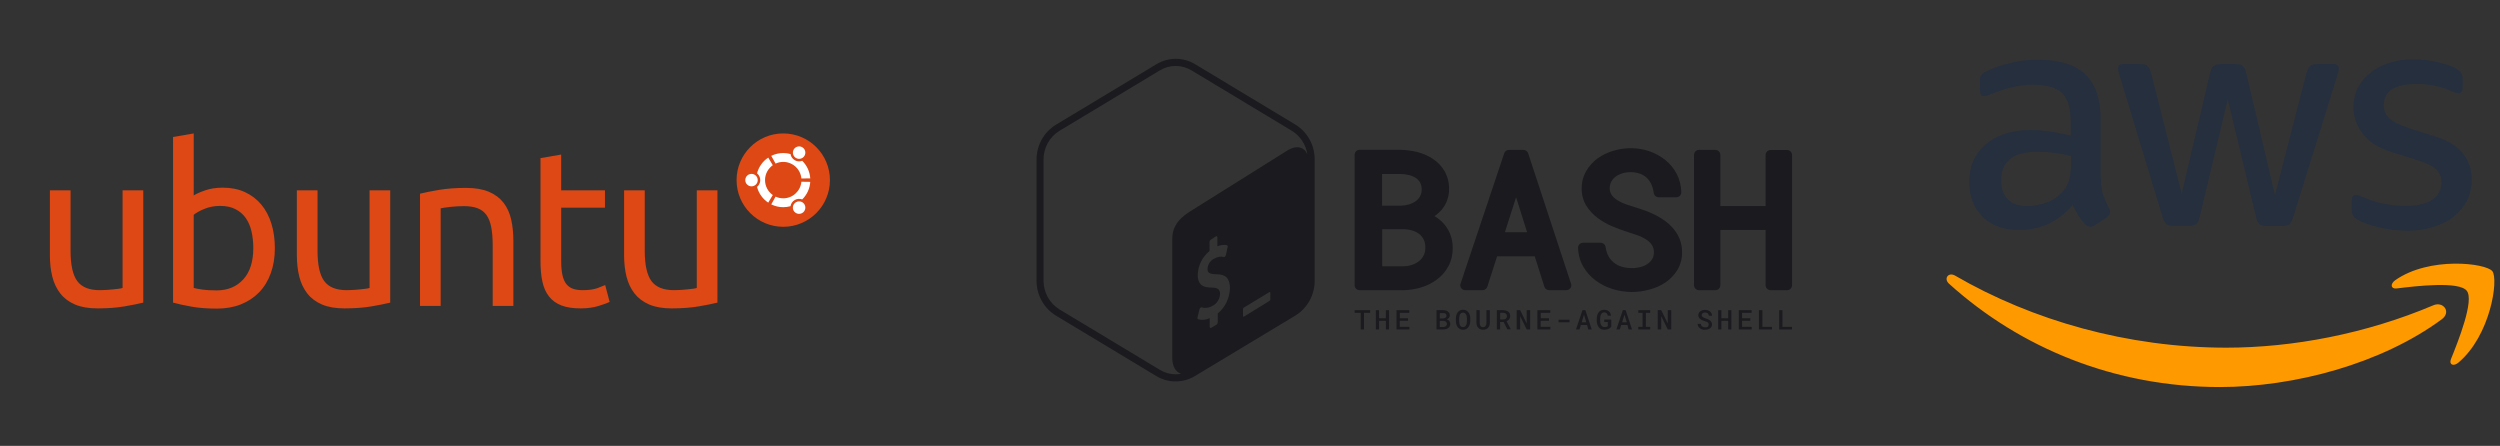 <svg width="314" height="56" viewBox="0 0 314 56" fill="none" xmlns="http://www.w3.org/2000/svg">
<rect x="0" y="0" width="314" height="56" fill="#333333" stroke="none"/>
<path d="M98.376 28.486C101.615 28.486 104.239 25.861 104.239 22.622C104.239 19.384 101.615 16.759 98.376 16.759C95.137 16.759 92.513 19.384 92.513 22.622C92.513 25.861 95.137 28.486 98.376 28.486Z" fill="#DD4814"/>
<path d="M94.389 21.839C93.957 21.839 93.606 22.19 93.606 22.622C93.606 23.055 93.957 23.405 94.389 23.405C94.492 23.405 94.594 23.385 94.689 23.345C94.784 23.306 94.87 23.248 94.943 23.176C95.016 23.103 95.073 23.017 95.112 22.922C95.151 22.827 95.171 22.725 95.171 22.622C95.171 22.189 94.823 21.839 94.389 21.839V21.839ZM99.979 25.397C99.888 25.448 99.81 25.516 99.746 25.598C99.683 25.679 99.636 25.773 99.609 25.872C99.582 25.972 99.574 26.076 99.588 26.179C99.601 26.281 99.635 26.38 99.686 26.469C99.738 26.559 99.806 26.637 99.888 26.7C99.971 26.763 100.065 26.809 100.164 26.835C100.264 26.861 100.369 26.868 100.471 26.854C100.573 26.839 100.672 26.805 100.761 26.753C100.941 26.649 101.072 26.478 101.125 26.277C101.18 26.077 101.151 25.863 101.047 25.684C100.832 25.309 100.353 25.181 99.979 25.397ZM96.089 22.622C96.089 21.849 96.473 21.165 97.062 20.751L96.49 19.794C95.805 20.252 95.295 20.951 95.083 21.771C95.21 21.874 95.312 22.004 95.382 22.151C95.452 22.299 95.489 22.46 95.489 22.623C95.489 22.967 95.331 23.274 95.083 23.477C95.295 24.297 95.805 24.997 96.49 25.454L97.062 24.495C96.474 24.082 96.089 23.398 96.089 22.625V22.622ZM98.376 20.335C98.947 20.336 99.498 20.55 99.919 20.935C100.341 21.321 100.603 21.85 100.654 22.419L101.769 22.403C101.714 21.541 101.337 20.766 100.759 20.197C100.461 20.31 100.117 20.293 99.82 20.121C99.523 19.95 99.336 19.66 99.285 19.345C98.995 19.265 98.689 19.221 98.376 19.221C97.834 19.221 97.323 19.349 96.869 19.573L97.413 20.548C97.705 20.412 98.032 20.335 98.376 20.335ZM98.376 24.909C98.032 24.909 97.705 24.832 97.413 24.696L96.869 25.671C97.338 25.903 97.853 26.024 98.376 26.023C98.683 26.023 98.989 25.981 99.285 25.899C99.311 25.738 99.371 25.585 99.464 25.451C99.557 25.316 99.677 25.204 99.819 25.122C99.96 25.041 100.117 24.992 100.281 24.979C100.443 24.966 100.606 24.989 100.759 25.047C101.337 24.478 101.715 23.704 101.769 22.841L100.653 22.825C100.551 23.993 99.57 24.908 98.376 24.908V24.909ZM99.979 19.847C100.353 20.063 100.832 19.935 101.047 19.561C101.099 19.472 101.132 19.373 101.146 19.271C101.159 19.17 101.152 19.066 101.125 18.967C101.099 18.867 101.053 18.774 100.991 18.693C100.928 18.611 100.85 18.543 100.761 18.491C100.387 18.275 99.908 18.404 99.691 18.778C99.588 18.958 99.56 19.171 99.613 19.372C99.668 19.572 99.798 19.743 99.979 19.847Z" fill="white"/>
<path d="M17.992 38.008C17.396 38.157 16.61 38.315 15.633 38.482C14.656 38.65 13.525 38.734 12.241 38.734C11.124 38.734 10.184 38.571 9.42 38.245C8.657 37.92 8.043 37.459 7.578 36.863C7.112 36.267 6.777 35.565 6.572 34.755C6.368 33.945 6.266 33.047 6.266 32.06V23.908H8.862V31.502C8.862 33.271 9.141 34.536 9.7 35.299C10.259 36.062 11.198 36.444 12.52 36.444C12.809 36.444 13.098 36.434 13.386 36.416C13.683 36.398 13.962 36.374 14.223 36.346L14.935 36.263C15.149 36.234 15.303 36.202 15.396 36.165V23.907H17.993V38.008H17.992ZM24.33 24.55C24.647 24.345 25.126 24.131 25.768 23.908C26.411 23.684 27.15 23.571 27.988 23.571C29.03 23.571 29.957 23.757 30.766 24.13C31.576 24.502 32.26 25.023 32.819 25.693C33.377 26.363 33.8 27.164 34.089 28.095C34.378 29.025 34.522 30.049 34.522 31.166C34.522 32.338 34.349 33.395 34.005 34.335C33.661 35.275 33.173 36.072 32.539 36.723C31.905 37.375 31.143 37.878 30.25 38.231C29.357 38.585 28.351 38.761 27.236 38.761C26.026 38.761 24.955 38.678 24.025 38.51C23.094 38.343 22.331 38.174 21.735 38.008V17.206L24.332 16.76V24.55H24.33ZM24.33 36.165C24.591 36.239 24.959 36.309 25.433 36.374C25.908 36.439 26.499 36.472 27.206 36.472C28.602 36.472 29.719 36.011 30.557 35.09C31.395 34.169 31.813 32.861 31.813 31.167C31.813 30.423 31.739 29.725 31.59 29.073C31.441 28.421 31.199 27.858 30.866 27.384C30.532 26.909 30.098 26.537 29.567 26.267C29.037 25.996 28.399 25.862 27.654 25.862C26.947 25.862 26.296 25.983 25.7 26.225C25.105 26.466 24.648 26.72 24.33 26.979V36.165V36.165ZM49.013 38.008C48.416 38.157 47.63 38.315 46.653 38.482C45.676 38.65 44.545 38.733 43.261 38.733C42.144 38.733 41.204 38.571 40.441 38.245C39.677 37.92 39.063 37.459 38.598 36.863C38.133 36.267 37.797 35.565 37.593 34.755C37.388 33.945 37.285 33.047 37.285 32.06V23.908H39.882V31.502C39.882 33.271 40.161 34.536 40.72 35.299C41.278 36.062 42.218 36.444 43.54 36.444C43.829 36.444 44.117 36.434 44.405 36.416C44.703 36.398 44.982 36.374 45.243 36.346L45.955 36.263C46.169 36.234 46.322 36.202 46.416 36.165V23.907H49.012V38.008H49.013ZM52.754 24.326C53.349 24.178 54.14 24.019 55.127 23.852C56.114 23.684 57.249 23.601 58.533 23.601C59.688 23.601 60.646 23.764 61.409 24.089C62.173 24.415 62.781 24.871 63.238 25.457C63.696 26.044 64.015 26.747 64.202 27.566C64.388 28.384 64.479 29.287 64.479 30.273V38.426H61.882V30.832C61.882 29.939 61.822 29.175 61.701 28.542C61.581 27.909 61.38 27.398 61.101 27.007C60.821 26.616 60.449 26.332 59.984 26.155C59.519 25.978 58.941 25.89 58.253 25.89C57.974 25.89 57.685 25.899 57.386 25.918C57.088 25.936 56.804 25.96 56.535 25.988C56.292 26.012 56.05 26.045 55.809 26.085L55.348 26.169V38.426H52.754V24.326ZM70.484 23.908H75.984V26.085H70.484V32.786C70.484 33.511 70.539 34.113 70.651 34.587C70.763 35.062 70.93 35.434 71.154 35.704C71.373 35.971 71.663 36.169 71.991 36.276C72.328 36.388 72.716 36.444 73.164 36.444C73.964 36.444 74.597 36.356 75.063 36.179C75.528 36.002 75.844 35.877 76.012 35.802L76.57 37.924C76.309 38.054 75.849 38.222 75.188 38.426C74.528 38.631 73.778 38.734 72.94 38.734C71.954 38.734 71.14 38.608 70.497 38.357C69.855 38.105 69.339 37.729 68.948 37.226C68.556 36.724 68.282 36.105 68.124 35.369C67.966 34.634 67.886 33.783 67.886 32.815V19.859L70.483 19.412V23.908H70.484ZM90.112 38.008C89.516 38.157 88.729 38.315 87.753 38.482C86.776 38.65 85.644 38.734 84.36 38.734C83.243 38.734 82.303 38.571 81.54 38.245C80.777 37.92 80.162 37.459 79.697 36.863C79.232 36.267 78.897 35.565 78.692 34.755C78.487 33.945 78.385 33.047 78.385 32.061V23.908H80.981V31.502C80.981 33.271 81.261 34.536 81.819 35.299C82.378 36.062 83.317 36.444 84.639 36.444C84.928 36.444 85.217 36.434 85.505 36.416C85.785 36.399 86.064 36.376 86.342 36.346L87.054 36.263C87.268 36.234 87.422 36.202 87.515 36.165V23.907H90.111V38.008H90.112Z" fill="#DD4814"/>
<g clip-path="url(#clip0_415_713)">
<path fill-rule="evenodd" clip-rule="evenodd" d="M162.715 15.655L150.101 8.06C148.607 7.162 146.75 7.162 145.256 8.06L132.642 15.655C131.116 16.578 130.184 18.25 130.189 20.052V35.243C130.179 37.041 131.103 38.711 132.62 39.64L145.234 47.235C146.728 48.133 148.585 48.133 150.079 47.235L162.693 39.64C164.211 38.711 165.134 37.041 165.125 35.243V20.052C165.139 18.259 164.224 16.59 162.715 15.655ZM152.946 39.376V40.466C152.945 40.602 152.875 40.729 152.761 40.801L152.123 41.172C152.021 41.226 151.938 41.172 151.938 41.029V39.957C151.486 40.182 150.97 40.232 150.484 40.1C150.406 40.047 150.377 39.946 150.414 39.859L150.643 38.871C150.662 38.788 150.707 38.713 150.771 38.657C150.789 38.639 150.81 38.624 150.832 38.612C150.865 38.598 150.901 38.598 150.934 38.612C151.379 38.733 151.853 38.672 152.255 38.442C152.836 38.154 153.215 37.566 153.241 36.91C153.241 36.356 152.942 36.123 152.22 36.119C151.304 36.119 150.458 35.94 150.436 34.568C150.457 33.382 151 32.268 151.916 31.53V30.427C151.915 30.288 151.985 30.16 152.101 30.087L152.717 29.689C152.819 29.636 152.902 29.689 152.902 29.837V30.94C153.28 30.766 153.702 30.715 154.109 30.793C154.197 30.844 154.232 30.955 154.188 31.048L153.973 32.026C153.954 32.101 153.916 32.169 153.863 32.223C153.845 32.242 153.824 32.259 153.801 32.272C153.771 32.282 153.738 32.282 153.708 32.272C153.311 32.183 152.895 32.252 152.546 32.464C152.026 32.692 151.683 33.204 151.665 33.778C151.665 34.278 151.925 34.43 152.797 34.448C153.964 34.448 154.466 34.984 154.479 36.172C154.457 37.417 153.897 38.589 152.946 39.376ZM159.553 37.54C159.569 37.633 159.531 37.728 159.456 37.785L156.267 39.751C156.237 39.778 156.193 39.781 156.159 39.76C156.125 39.738 156.108 39.697 156.118 39.657V38.822C156.122 38.73 156.179 38.65 156.263 38.617L159.403 36.709C159.434 36.682 159.478 36.679 159.512 36.7C159.546 36.722 159.563 36.763 159.553 36.803V37.54ZM161.755 18.859L149.819 26.338C148.331 27.232 147.234 28.21 147.234 30.029V44.943C147.234 46.033 147.674 46.73 148.335 46.945C148.117 46.986 147.896 47.009 147.674 47.012C146.973 47.01 146.286 46.817 145.683 46.453L133.069 38.858C131.823 38.092 131.064 36.721 131.069 35.243V20.052C131.063 18.573 131.822 17.199 133.069 16.433L145.683 8.837C146.906 8.103 148.425 8.103 149.647 8.837L162.262 16.433C163.301 17.071 164.011 18.142 164.2 19.359C163.79 18.457 162.848 18.206 161.751 18.859H161.755Z" fill="#1B1B1F"/>
<path fill-rule="evenodd" clip-rule="evenodd" d="M181.461 28.237C181.141 27.847 180.76 27.512 180.333 27.245L180.17 27.147C180.511 26.917 180.82 26.64 181.086 26.325C181.675 25.628 182 24.741 182.003 23.823C182.03 23.031 181.846 22.247 181.47 21.553C181.115 20.927 180.622 20.393 180.029 19.994C179.422 19.581 178.748 19.279 178.039 19.1C177.318 18.919 176.579 18.823 175.836 18.814H170.78C170.612 18.809 170.45 18.874 170.329 18.992C170.209 19.111 170.141 19.274 170.141 19.444V35.833C170.145 36.001 170.214 36.16 170.334 36.276C170.454 36.392 170.615 36.454 170.78 36.45H176.22C176.996 36.443 177.767 36.324 178.51 36.096C179.231 35.879 179.909 35.536 180.514 35.082C181.103 34.638 181.589 34.068 181.936 33.411C182.302 32.701 182.482 31.907 182.461 31.106C182.464 30.573 182.374 30.043 182.196 29.542C182.026 29.068 181.777 28.627 181.461 28.237ZM178.378 24.636C178.236 24.883 178.044 25.096 177.814 25.262C177.558 25.446 177.274 25.585 176.973 25.673C176.648 25.77 176.312 25.822 175.973 25.829H173.586V21.852H175.885C176.251 21.858 176.616 21.905 176.973 21.991C177.276 22.06 177.566 22.182 177.827 22.353C178.049 22.501 178.233 22.7 178.365 22.934C178.508 23.208 178.576 23.517 178.563 23.827C178.567 24.109 178.497 24.387 178.36 24.632L178.378 24.636ZM173.603 28.791H176.383C176.754 28.801 177.122 28.866 177.475 28.983C177.776 29.079 178.057 29.23 178.303 29.43C178.53 29.623 178.712 29.864 178.836 30.136C178.971 30.447 179.034 30.785 179.021 31.124C179.028 31.455 178.957 31.782 178.814 32.08C178.676 32.355 178.481 32.596 178.241 32.786C177.976 32.993 177.678 33.153 177.36 33.259C177.015 33.376 176.654 33.438 176.29 33.443H173.603V28.787V28.791Z" fill="#1B1B1F"/>
<path fill-rule="evenodd" clip-rule="evenodd" d="M191.944 19.27C191.859 19.002 191.613 18.821 191.336 18.823H189.53C189.253 18.821 189.007 19.002 188.922 19.27L183.439 35.645C183.377 35.833 183.411 36.039 183.531 36.195C183.654 36.356 183.845 36.45 184.046 36.449H186.205C186.482 36.451 186.728 36.27 186.812 36.003L188.037 32.196H192.763L193.965 36.003C194.05 36.272 194.299 36.453 194.577 36.449H196.722C196.923 36.451 197.113 36.359 197.238 36.199C197.357 36.043 197.392 35.837 197.33 35.65L191.944 19.27ZM191.803 29.166H189.015L190.42 24.774L191.803 29.166Z" fill="#1B1B1F"/>
<path fill-rule="evenodd" clip-rule="evenodd" d="M210.293 28.867C210 28.487 209.659 28.148 209.28 27.858C208.902 27.568 208.501 27.311 208.082 27.089C207.654 26.865 207.212 26.668 206.76 26.499C206.32 26.334 205.879 26.186 205.439 26.052C205.065 25.941 204.664 25.811 204.25 25.668C203.875 25.539 203.515 25.369 203.175 25.163C202.89 24.993 202.64 24.769 202.439 24.502C202.267 24.257 202.178 23.963 202.184 23.662C202.175 23.363 202.243 23.068 202.382 22.804C202.52 22.555 202.711 22.34 202.942 22.174C203.198 21.989 203.484 21.852 203.787 21.767C204.5 21.56 205.259 21.576 205.963 21.812C206.282 21.923 206.575 22.098 206.826 22.326C207.066 22.554 207.261 22.827 207.399 23.13C207.558 23.483 207.664 23.858 207.712 24.243C207.762 24.557 208.032 24.785 208.346 24.779H210.548C210.712 24.776 210.869 24.711 210.989 24.596C211.108 24.479 211.173 24.317 211.169 24.149C211.161 23.347 210.967 22.559 210.601 21.848C210.247 21.172 209.76 20.578 209.169 20.101C208.572 19.62 207.897 19.247 207.174 18.997C205.706 18.502 204.123 18.48 202.642 18.935C201.933 19.137 201.262 19.461 200.66 19.891C200.078 20.316 199.589 20.859 199.224 21.486C198.845 22.151 198.65 22.907 198.66 23.675C198.645 24.434 198.844 25.181 199.233 25.829C199.608 26.431 200.092 26.956 200.66 27.375C201.226 27.797 201.839 28.148 202.488 28.421C203.122 28.693 203.756 28.925 204.373 29.117C204.778 29.242 205.2 29.383 205.637 29.538C206.022 29.671 206.392 29.848 206.738 30.065C207.028 30.243 207.278 30.48 207.474 30.762C207.651 31.037 207.739 31.362 207.725 31.691C207.736 31.989 207.663 32.283 207.513 32.54C207.361 32.789 207.156 33.001 206.914 33.161C206.644 33.338 206.346 33.466 206.034 33.541C205.259 33.734 204.448 33.718 203.682 33.496C203.329 33.391 202.999 33.22 202.708 32.991C202.43 32.767 202.198 32.489 202.025 32.174C201.835 31.817 201.713 31.428 201.664 31.025C201.614 30.711 201.344 30.483 201.03 30.489H198.828C198.663 30.493 198.506 30.56 198.387 30.677C198.268 30.793 198.202 30.956 198.207 31.124C198.22 31.958 198.445 32.775 198.859 33.496C199.256 34.177 199.787 34.769 200.418 35.234C201.066 35.71 201.788 36.073 202.554 36.307C203.335 36.549 204.147 36.673 204.963 36.673C205.707 36.671 206.447 36.571 207.165 36.373C207.88 36.189 208.56 35.888 209.178 35.48C209.779 35.075 210.288 34.545 210.671 33.925C211.076 33.253 211.284 32.478 211.27 31.691C211.276 31.169 211.191 30.651 211.019 30.159C210.847 29.691 210.602 29.255 210.293 28.867Z" fill="#1B1B1F"/>
<path fill-rule="evenodd" clip-rule="evenodd" d="M224.444 18.841H222.405C222.24 18.834 222.079 18.893 221.958 19.006C221.836 19.119 221.764 19.277 221.757 19.444V25.882H216.075V19.444C216.072 19.276 216.002 19.117 215.882 19.001C215.763 18.885 215.602 18.823 215.437 18.827H213.406C213.24 18.823 213.081 18.885 212.96 19.001C212.84 19.117 212.771 19.276 212.767 19.444V35.833C212.771 36.001 212.84 36.16 212.96 36.276C213.081 36.392 213.24 36.454 213.406 36.449H215.437C215.602 36.454 215.763 36.392 215.882 36.276C216.002 36.16 216.072 36.001 216.075 35.833V28.876H221.757V35.833C221.761 36.001 221.83 36.16 221.95 36.276C222.07 36.392 222.231 36.454 222.396 36.449H224.444C224.609 36.454 224.77 36.392 224.89 36.276C225.009 36.16 225.079 36.001 225.082 35.833V19.444C225.068 19.099 224.784 18.831 224.444 18.841Z" fill="#1B1B1F"/>
<path fill-rule="evenodd" clip-rule="evenodd" d="M172.093 39.287H171.322V41.382H170.908V39.287H170.141V38.956H172.093V39.287Z" fill="#1B1B1F"/>
<path fill-rule="evenodd" clip-rule="evenodd" d="M174.471 41.382H174.066V40.301H173.211V41.382H172.806V38.956H173.207V39.97H174.061V38.956H174.467V41.382H174.471Z" fill="#1B1B1F"/>
<path fill-rule="evenodd" clip-rule="evenodd" d="M176.845 40.292H175.81V41.052H177.021V41.382H175.396V38.956H177.012V39.287H175.814V39.97H176.849V40.292H176.845Z" fill="#1B1B1F"/>
<path fill-rule="evenodd" clip-rule="evenodd" d="M180.426 41.382V38.956H181.227C181.342 38.956 181.455 38.97 181.567 38.996C181.665 39.018 181.759 39.057 181.844 39.112C181.921 39.164 181.985 39.235 182.029 39.318C182.076 39.409 182.099 39.51 182.095 39.613C182.097 39.725 182.059 39.834 181.989 39.921C181.917 40.01 181.823 40.077 181.716 40.118C181.783 40.135 181.847 40.162 181.906 40.198C181.958 40.231 182.004 40.274 182.042 40.323C182.079 40.372 182.107 40.426 182.126 40.484C182.146 40.545 182.156 40.608 182.157 40.672C182.159 40.777 182.136 40.881 182.091 40.976C182.048 41.062 181.986 41.137 181.91 41.194C181.827 41.256 181.732 41.302 181.633 41.329C181.521 41.361 181.405 41.377 181.289 41.378H180.408L180.426 41.382ZM180.84 39.997H181.236C181.294 39.997 181.352 39.989 181.408 39.975C181.459 39.962 181.507 39.939 181.549 39.908C181.587 39.879 181.619 39.843 181.641 39.8C181.665 39.755 181.677 39.704 181.677 39.653C181.679 39.599 181.668 39.546 181.646 39.497C181.624 39.454 181.592 39.417 181.553 39.389C181.511 39.36 181.463 39.339 181.412 39.327C181.354 39.321 181.295 39.321 181.236 39.327H180.84V39.997ZM180.84 40.301V41.074H181.28C181.342 41.073 181.403 41.062 181.461 41.043C181.512 41.026 181.56 41.001 181.602 40.967C181.641 40.935 181.672 40.896 181.694 40.85C181.718 40.802 181.73 40.748 181.73 40.694C181.73 40.638 181.719 40.581 181.699 40.529C181.68 40.483 181.651 40.441 181.615 40.408C181.575 40.374 181.529 40.348 181.478 40.332C181.422 40.313 181.362 40.302 181.302 40.301H180.84Z" fill="#1B1B1F"/>
<path fill-rule="evenodd" clip-rule="evenodd" d="M184.663 40.328C184.663 40.467 184.644 40.605 184.606 40.739C184.57 40.864 184.512 40.983 184.434 41.087C184.359 41.188 184.263 41.27 184.152 41.328C184.029 41.39 183.893 41.421 183.756 41.418C183.491 41.426 183.239 41.303 183.082 41.087C183.006 40.982 182.949 40.864 182.914 40.739C182.876 40.605 182.857 40.467 182.857 40.328V39.997C182.857 39.903 182.866 39.808 182.884 39.715C182.9 39.627 182.925 39.54 182.958 39.456C182.991 39.377 183.032 39.302 183.082 39.233C183.13 39.166 183.188 39.107 183.254 39.059C183.322 39.008 183.398 38.969 183.478 38.943C183.568 38.914 183.662 38.901 183.756 38.902C184.023 38.894 184.277 39.017 184.438 39.233C184.517 39.337 184.575 39.455 184.61 39.581C184.648 39.715 184.668 39.853 184.667 39.992V40.301L184.663 40.328ZM184.245 40.015C184.243 39.923 184.235 39.832 184.218 39.742C184.205 39.658 184.178 39.577 184.139 39.501C184.103 39.433 184.052 39.375 183.989 39.331C183.919 39.284 183.836 39.261 183.751 39.264C183.669 39.261 183.587 39.285 183.518 39.331C183.456 39.376 183.406 39.436 183.373 39.505C183.335 39.581 183.31 39.663 183.298 39.747C183.283 39.837 183.276 39.928 183.276 40.019V40.332C183.276 40.423 183.283 40.514 183.298 40.605C183.31 40.688 183.336 40.77 183.373 40.846C183.406 40.915 183.456 40.975 183.518 41.02C183.587 41.067 183.668 41.09 183.751 41.087C183.836 41.09 183.919 41.067 183.989 41.02C184.052 40.975 184.103 40.915 184.139 40.846C184.178 40.77 184.205 40.689 184.218 40.605C184.234 40.515 184.243 40.423 184.245 40.332V39.997V40.015Z" fill="#1B1B1F"/>
<path fill-rule="evenodd" clip-rule="evenodd" d="M187.121 38.956V40.582C187.121 40.699 187.1 40.814 187.059 40.922C187.022 41.021 186.965 41.11 186.892 41.186C186.816 41.261 186.726 41.318 186.627 41.355C186.516 41.396 186.398 41.416 186.279 41.413C186.164 41.416 186.049 41.396 185.94 41.355C185.735 41.28 185.574 41.116 185.5 40.909C185.458 40.799 185.437 40.682 185.438 40.565V38.956H185.848V40.582C185.848 40.652 185.859 40.721 185.878 40.788C185.895 40.846 185.922 40.901 185.958 40.949C185.991 40.994 186.035 41.031 186.086 41.056C186.142 41.082 186.204 41.094 186.266 41.092C186.33 41.094 186.393 41.081 186.451 41.056C186.503 41.031 186.548 40.995 186.583 40.949C186.62 40.901 186.647 40.846 186.662 40.788C186.682 40.721 186.692 40.652 186.693 40.582V38.956H187.103H187.121Z" fill="#1B1B1F"/>
<path fill-rule="evenodd" clip-rule="evenodd" d="M188.856 40.444H188.415V41.382H188.001V38.956H188.794C188.915 38.956 189.035 38.973 189.151 39.005C189.253 39.033 189.348 39.08 189.433 39.144C189.512 39.203 189.575 39.282 189.618 39.372C189.664 39.472 189.687 39.582 189.684 39.693C189.684 39.769 189.672 39.845 189.649 39.917C189.628 39.982 189.597 40.044 189.556 40.1C189.515 40.155 189.466 40.203 189.411 40.243C189.353 40.284 189.291 40.319 189.226 40.346L189.759 41.364H189.318L188.856 40.444ZM188.415 40.122H188.799C188.863 40.123 188.927 40.114 188.988 40.095C189.043 40.079 189.094 40.051 189.138 40.015C189.179 39.98 189.213 39.935 189.235 39.885C189.259 39.831 189.271 39.771 189.27 39.711C189.272 39.65 189.261 39.589 189.239 39.532C189.219 39.481 189.187 39.435 189.147 39.398C189.103 39.361 189.052 39.334 188.997 39.318C188.933 39.298 188.866 39.288 188.799 39.287H188.42V40.118L188.415 40.122Z" fill="#1B1B1F"/>
<path fill-rule="evenodd" clip-rule="evenodd" d="M192.173 41.382H191.754L190.935 39.711V41.382H190.494V38.956H190.935L191.75 40.623V38.956H192.19V41.382H192.173Z" fill="#1B1B1F"/>
<path fill-rule="evenodd" clip-rule="evenodd" d="M194.547 40.292H193.511V41.052H194.723V41.382H193.097V38.956H194.714V39.287H193.516V39.97H194.551V40.292H194.547Z" fill="#1B1B1F"/>
<path fill-rule="evenodd" clip-rule="evenodd" d="M197.136 40.48H195.753V40.158H197.136V40.48Z" fill="#1B1B1F"/>
<path fill-rule="evenodd" clip-rule="evenodd" d="M199.339 40.819H198.555L198.383 41.382H197.942L198.757 38.956H199.123L199.924 41.382H199.484L199.339 40.819ZM198.66 40.48H199.237L198.951 39.528L198.66 40.48Z" fill="#1B1B1F"/>
<path fill-rule="evenodd" clip-rule="evenodd" d="M202.347 41.078C202.302 41.129 202.252 41.174 202.197 41.212C202.137 41.255 202.072 41.291 202.003 41.32C201.928 41.351 201.85 41.375 201.77 41.391C201.681 41.409 201.591 41.418 201.501 41.418C201.363 41.422 201.226 41.395 201.1 41.338C200.986 41.283 200.886 41.204 200.805 41.105C200.722 41.002 200.659 40.884 200.62 40.757C200.575 40.612 200.553 40.462 200.554 40.31V40.02C200.551 39.868 200.572 39.717 200.616 39.573C200.654 39.446 200.715 39.328 200.797 39.224C200.874 39.126 200.972 39.047 201.083 38.992C201.204 38.933 201.336 38.904 201.47 38.907C201.588 38.906 201.706 38.924 201.818 38.961C201.915 38.992 202.005 39.042 202.083 39.108C202.157 39.173 202.217 39.254 202.259 39.345C202.304 39.444 202.332 39.549 202.342 39.658H201.937C201.928 39.598 201.912 39.539 201.889 39.483C201.869 39.433 201.839 39.388 201.801 39.349C201.763 39.312 201.718 39.283 201.669 39.264C201.609 39.243 201.547 39.233 201.484 39.233C201.404 39.231 201.326 39.253 201.259 39.296C201.195 39.34 201.143 39.398 201.105 39.465C201.061 39.542 201.03 39.625 201.012 39.711C200.993 39.807 200.982 39.904 200.981 40.002V40.306C200.982 40.403 200.992 40.5 201.012 40.596C201.031 40.683 201.063 40.766 201.109 40.842C201.151 40.911 201.208 40.969 201.277 41.011C201.351 41.056 201.437 41.079 201.523 41.078H201.642L201.761 41.056L201.862 41.016C201.891 41 201.917 40.979 201.937 40.953V40.444H201.497V40.131H202.378V41.056L202.347 41.078Z" fill="#1B1B1F"/>
<path fill-rule="evenodd" clip-rule="evenodd" d="M204.408 40.819H203.624L203.452 41.382H203.012L203.827 38.956H204.183L204.985 41.382H204.544L204.408 40.819ZM203.743 40.475H204.32L204.034 39.523L203.743 40.475Z" fill="#1B1B1F"/>
<path fill-rule="evenodd" clip-rule="evenodd" d="M205.773 38.956H207.267V39.287H206.72V41.052H207.267V41.382H205.769V41.052H206.302V39.287H205.769V38.956H205.773Z" fill="#1B1B1F"/>
<path fill-rule="evenodd" clip-rule="evenodd" d="M209.874 41.382H209.469L208.65 39.711V41.382H208.209V38.956H208.65L209.469 40.623V38.956H209.909V41.382H209.874Z" fill="#1B1B1F"/>
<path fill-rule="evenodd" clip-rule="evenodd" d="M214.613 40.756C214.615 40.703 214.602 40.651 214.578 40.604C214.551 40.559 214.516 40.519 214.473 40.488C214.422 40.452 214.367 40.422 214.309 40.399L214.107 40.332C214.008 40.304 213.911 40.27 213.816 40.229C213.725 40.19 213.639 40.139 213.56 40.077C213.486 40.02 213.423 39.949 213.375 39.867C213.327 39.783 213.303 39.687 213.305 39.59C213.304 39.492 213.328 39.395 213.375 39.309C213.423 39.226 213.488 39.154 213.565 39.099C213.648 39.038 213.74 38.993 213.838 38.965C213.944 38.934 214.054 38.919 214.164 38.92C214.279 38.919 214.394 38.937 214.503 38.974C214.604 39.007 214.698 39.058 214.78 39.126C214.859 39.189 214.924 39.268 214.97 39.358C215.016 39.451 215.041 39.553 215.041 39.657H214.627C214.622 39.6 214.608 39.545 214.587 39.492C214.567 39.443 214.537 39.399 214.499 39.362C214.458 39.324 214.41 39.295 214.357 39.277C214.296 39.256 214.23 39.245 214.164 39.246C214.106 39.245 214.048 39.253 213.992 39.269C213.943 39.282 213.896 39.305 213.856 39.336C213.818 39.364 213.786 39.401 213.763 39.443C213.741 39.487 213.731 39.536 213.732 39.586C213.731 39.639 213.746 39.69 213.776 39.733C213.81 39.776 213.849 39.812 213.896 39.84C213.947 39.874 214.004 39.901 214.063 39.921L214.243 39.997C214.346 40.026 214.446 40.064 214.542 40.108C214.633 40.149 214.718 40.201 214.794 40.265C214.864 40.324 214.922 40.397 214.965 40.479C215.01 40.565 215.033 40.66 215.032 40.756C215.034 40.856 215.01 40.955 214.961 41.042C214.914 41.124 214.849 41.194 214.772 41.248C214.687 41.306 214.594 41.348 214.494 41.373C214.387 41.401 214.275 41.414 214.164 41.413C214.088 41.42 214.011 41.42 213.935 41.413C213.859 41.399 213.785 41.376 213.715 41.346C213.646 41.318 213.581 41.282 213.521 41.239C213.461 41.197 213.408 41.148 213.362 41.092C213.269 40.974 213.218 40.827 213.217 40.676H213.631C213.634 40.743 213.651 40.808 213.68 40.868C213.706 40.92 213.744 40.966 213.789 41.002C213.839 41.039 213.894 41.066 213.952 41.083C214.018 41.101 214.087 41.11 214.155 41.109C214.214 41.117 214.273 41.117 214.331 41.109C214.382 41.097 214.43 41.076 214.473 41.047C214.522 41.007 214.559 40.952 214.578 40.89C214.6 40.849 214.612 40.803 214.613 40.756Z" fill="#1B1B1F"/>
<path fill-rule="evenodd" clip-rule="evenodd" d="M217.463 41.382H217.057V40.301H216.203V41.382H215.803V38.956H216.203V39.97H217.057V38.956H217.463V41.382Z" fill="#1B1B1F"/>
<path fill-rule="evenodd" clip-rule="evenodd" d="M219.837 40.292H218.802V41.052H220.013V41.382H218.388V38.956H220.004V39.287H218.806V39.97H219.841V40.292H219.837Z" fill="#1B1B1F"/>
<path fill-rule="evenodd" clip-rule="evenodd" d="M221.361 41.056H222.559V41.382H220.921V38.956H221.361V41.056Z" fill="#1B1B1F"/>
<path fill-rule="evenodd" clip-rule="evenodd" d="M223.876 41.056H225.073V41.382H223.462V38.956H223.876V41.056Z" fill="#1B1B1F"/>
</g>
<g clip-path="url(#clip1_415_713)">
<path d="M263.88 22.402C263.88 23.248 263.971 23.936 264.131 24.439C264.335 25.006 264.58 25.556 264.864 26.087C264.978 26.27 265.024 26.453 265.024 26.613C265.024 26.843 264.887 27.071 264.589 27.3L263.148 28.262C262.942 28.399 262.736 28.468 262.553 28.468C262.324 28.468 262.095 28.353 261.866 28.147C261.558 27.816 261.282 27.455 261.042 27.071C260.814 26.682 260.585 26.247 260.333 25.721C258.548 27.827 256.306 28.88 253.605 28.88C251.683 28.88 250.15 28.331 249.029 27.232C247.908 26.133 247.335 24.668 247.335 22.836C247.335 20.891 248.022 19.311 249.418 18.121C250.814 16.931 252.667 16.335 255.024 16.335C255.802 16.335 256.603 16.404 257.45 16.518C258.296 16.633 259.166 16.816 260.081 17.022V15.351C260.081 13.611 259.715 12.398 259.006 11.688C258.274 10.979 257.038 10.635 255.276 10.635C254.475 10.635 253.651 10.727 252.805 10.933C251.958 11.139 251.134 11.391 250.333 11.711C249.967 11.871 249.693 11.963 249.532 12.009C249.372 12.055 249.258 12.078 249.166 12.078C248.846 12.078 248.686 11.849 248.686 11.368V10.246C248.686 9.88 248.732 9.605 248.846 9.445C248.96 9.285 249.166 9.125 249.487 8.965C250.287 8.552 251.249 8.209 252.37 7.934C253.491 7.637 254.681 7.5 255.939 7.5C258.663 7.5 260.653 8.117 261.935 9.354C263.193 10.59 263.834 12.467 263.834 14.985V22.402H263.88ZM254.589 25.881C255.344 25.881 256.123 25.744 256.946 25.469C257.77 25.194 258.502 24.691 259.12 24.004C259.486 23.569 259.761 23.088 259.898 22.539C260.036 21.99 260.127 21.326 260.127 20.547V19.586C259.433 19.417 258.73 19.287 258.022 19.197C257.308 19.106 256.59 19.06 255.871 19.059C254.338 19.059 253.216 19.357 252.461 19.975C251.706 20.593 251.34 21.463 251.34 22.608C251.34 23.683 251.615 24.485 252.187 25.034C252.736 25.607 253.537 25.881 254.589 25.881H254.589ZM272.964 28.353C272.552 28.353 272.278 28.285 272.095 28.125C271.912 27.987 271.752 27.666 271.614 27.232L266.237 9.537C266.099 9.079 266.031 8.781 266.031 8.621C266.031 8.255 266.214 8.049 266.58 8.049H268.822C269.257 8.049 269.554 8.117 269.715 8.278C269.898 8.415 270.035 8.736 270.172 9.171L274.017 24.324L277.586 9.171C277.701 8.713 277.838 8.415 278.021 8.278C278.204 8.14 278.524 8.049 278.936 8.049H280.767C281.202 8.049 281.499 8.117 281.682 8.278C281.866 8.415 282.026 8.736 282.117 9.171L285.733 24.508L289.691 9.171C289.829 8.713 289.989 8.415 290.149 8.278C290.332 8.14 290.63 8.049 291.042 8.049H293.17C293.536 8.049 293.742 8.232 293.742 8.621C293.742 8.736 293.719 8.85 293.696 8.987C293.673 9.125 293.627 9.308 293.536 9.56L288.021 27.255C287.884 27.712 287.723 28.01 287.54 28.147C287.357 28.285 287.06 28.376 286.671 28.376H284.703C284.268 28.376 283.971 28.308 283.788 28.147C283.605 27.987 283.444 27.689 283.353 27.232L279.806 12.467L276.282 27.209C276.168 27.666 276.03 27.964 275.847 28.124C275.664 28.285 275.344 28.353 274.932 28.353H272.964ZM302.369 28.971C301.179 28.971 299.989 28.834 298.845 28.559C297.701 28.285 296.808 27.987 296.213 27.644C295.847 27.438 295.596 27.209 295.504 27.003C295.415 26.801 295.368 26.583 295.367 26.362V25.194C295.367 24.713 295.55 24.485 295.893 24.485C296.033 24.485 296.172 24.508 296.305 24.553C296.442 24.599 296.648 24.691 296.877 24.782C297.685 25.138 298.529 25.406 299.394 25.583C300.29 25.765 301.202 25.858 302.117 25.858C303.558 25.858 304.68 25.606 305.458 25.103C306.236 24.599 306.648 23.867 306.648 22.928C306.648 22.287 306.442 21.761 306.03 21.326C305.618 20.891 304.84 20.502 303.719 20.135L300.401 19.105C298.73 18.579 297.495 17.8 296.74 16.77C295.985 15.763 295.596 14.641 295.596 13.451C295.596 12.49 295.801 11.643 296.213 10.91C296.625 10.178 297.174 9.537 297.861 9.033C298.547 8.507 299.325 8.118 300.241 7.843C301.156 7.568 302.117 7.454 303.124 7.454C303.627 7.454 304.154 7.477 304.657 7.545C305.184 7.614 305.664 7.705 306.145 7.797C306.602 7.911 307.037 8.026 307.449 8.163C307.861 8.3 308.181 8.438 308.41 8.575C308.73 8.758 308.959 8.942 309.096 9.148C309.233 9.331 309.302 9.582 309.302 9.903V10.979C309.302 11.46 309.119 11.711 308.776 11.711C308.593 11.711 308.295 11.62 307.906 11.437C306.602 10.842 305.138 10.544 303.513 10.544C302.209 10.544 301.179 10.75 300.469 11.185C299.76 11.62 299.394 12.284 299.394 13.222C299.394 13.863 299.623 14.413 300.08 14.847C300.538 15.282 301.385 15.717 302.598 16.106L305.847 17.137C307.494 17.663 308.684 18.395 309.394 19.334C310.103 20.273 310.447 21.349 310.447 22.539C310.447 23.523 310.24 24.416 309.851 25.194C309.439 25.973 308.89 26.659 308.181 27.209C307.472 27.781 306.625 28.193 305.641 28.491C304.611 28.811 303.536 28.971 302.369 28.971V28.971Z" fill="#252F3E"/>
<path d="M306.694 40.097C299.165 45.659 288.227 48.612 278.822 48.612C265.642 48.612 253.766 43.736 244.796 35.633C244.086 34.992 244.727 34.122 245.574 34.626C255.276 40.257 267.244 43.667 279.623 43.667C287.975 43.667 297.152 41.928 305.595 38.357C306.854 37.784 307.929 39.181 306.694 40.096L306.694 40.097ZM309.828 36.526C308.868 35.289 303.467 35.93 301.019 36.228C300.286 36.319 300.172 35.678 300.835 35.198C305.138 32.176 312.208 33.046 313.032 34.053C313.856 35.083 312.803 42.157 308.776 45.544C308.158 46.071 307.563 45.796 307.838 45.11C308.753 42.843 310.79 37.739 309.828 36.526Z" fill="#FF9900"/>
</g>
<defs>
<clipPath id="clip0_415_713">
<rect width="94.957" height="41.391" fill="white" transform="translate(130.188 7.304)"/>
</clipPath>
<clipPath id="clip1_415_713">
<rect width="69.797" height="42.301" fill="white" transform="translate(244.145 6.849)"/>
</clipPath>
</defs>
</svg>
